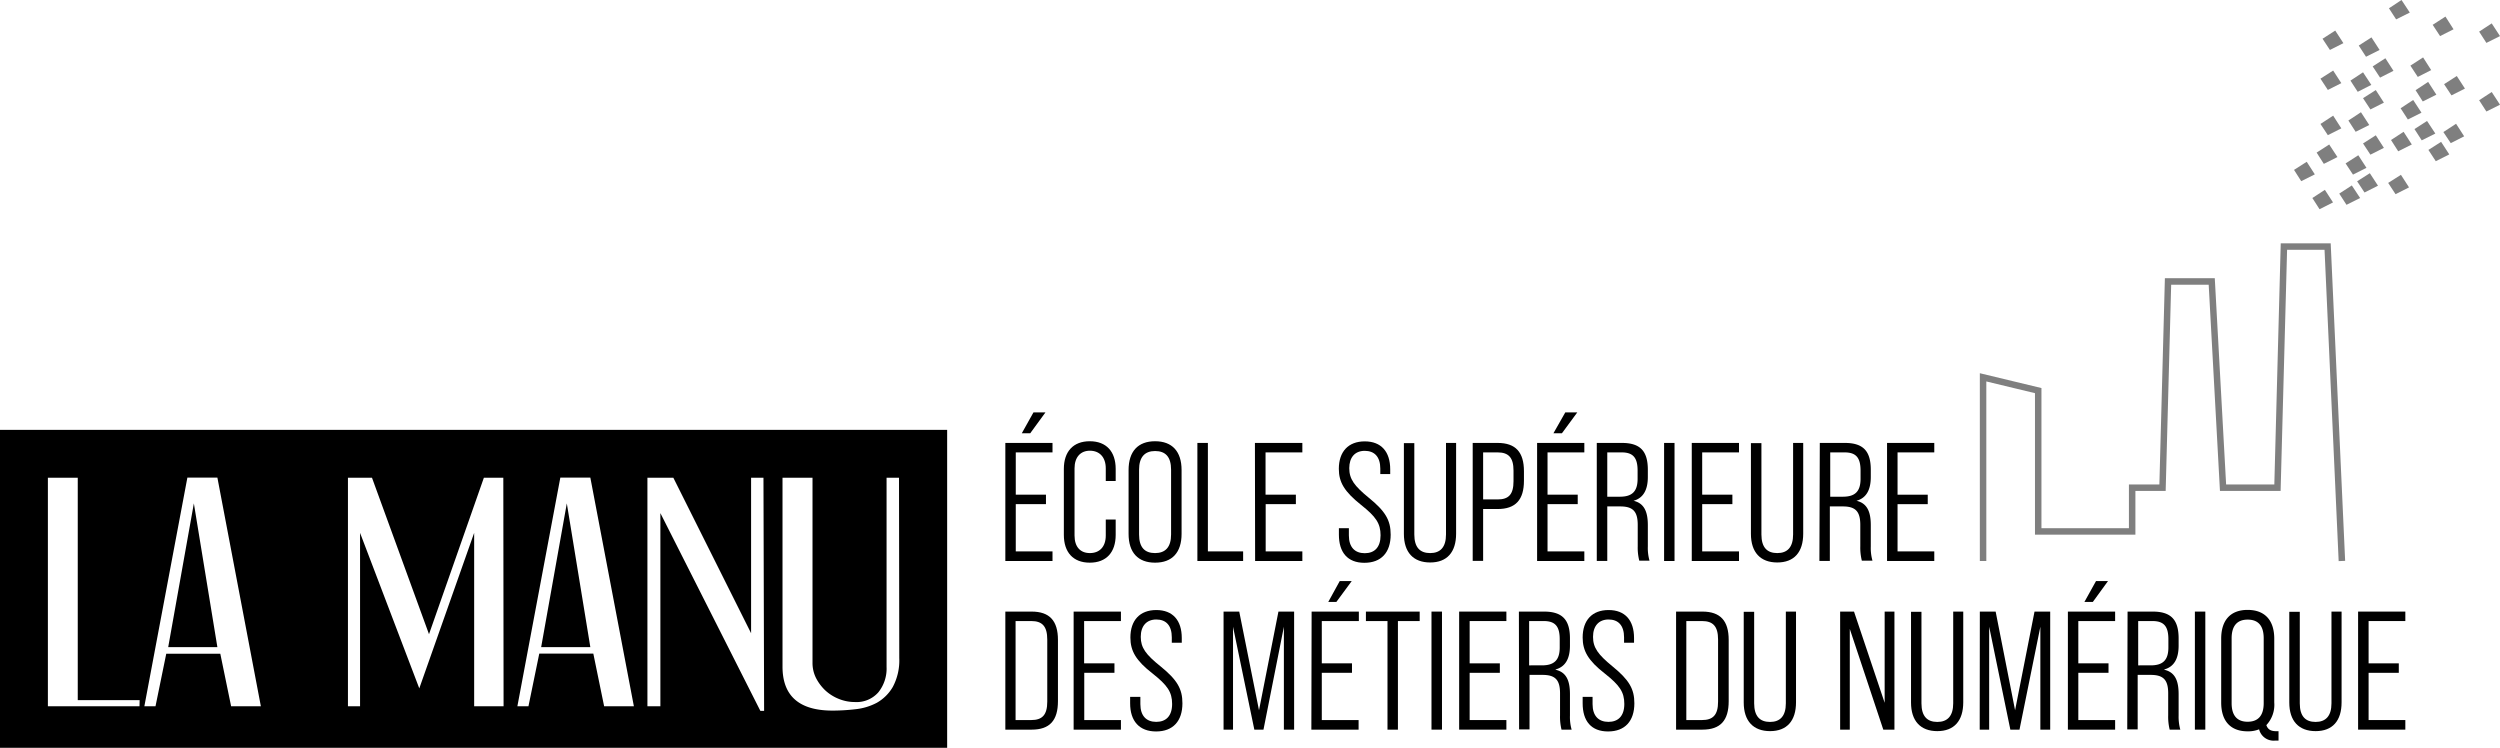 <svg xmlns="http://www.w3.org/2000/svg" width="385.84" height="115.41" viewBox="0 0 385.84 115.41">
  <defs>
    <style>
      .cls-1 {
        fill: #7f7f7f;
      }
    </style>
  </defs>
  <g id="Calque_2" data-name="Calque 2">
    <g id="Calque_1-2" data-name="Calque 1">
      <g id="LaManuCompact_RVB_greyscale">
        <g>
          <path d="M155.16,68.36h7.28v1.46h-5.67v6.53h4.66v1.46h-4.66V85.1h5.67v1.48h-7.28Zm4.34-4.71h1.85L159,66.87h-1.3Z"/>
          <path d="M164.19,82.55V72.37c0-2.66,1.43-4.27,4-4.27s4,1.61,4,4.27v1.87h-1.53V72.29c0-1.77-1-2.73-2.45-2.73s-2.37,1-2.37,2.73V82.65c0,1.77.91,2.71,2.37,2.71s2.45-.94,2.45-2.71V80.18h1.53v2.37c0,2.68-1.43,4.29-4,4.29S164.19,85.23,164.19,82.55Z"/>
          <path d="M174.18,82.39V72.55c0-2.89,1.46-4.45,4.09-4.45s4.09,1.56,4.09,4.45v9.84c0,2.89-1.46,4.45-4.09,4.45S174.18,85.28,174.18,82.39Zm6.56.1v-10c0-2-.88-2.88-2.47-2.88s-2.47.93-2.47,2.88v10c0,2,.88,2.87,2.47,2.87S180.74,84.45,180.74,82.49Z"/>
          <path d="M184.8,68.36h1.62V85.1h5.44v1.48H184.8Z"/>
          <path d="M193.68,68.36H201v1.46h-5.68v6.53H200v1.46h-4.66V85.1H201v1.48h-7.29Z"/>
          <path d="M206.64,82.52v-1h1.54v1.12c0,1.83.94,2.74,2.45,2.74s2.44-.91,2.44-2.76-.73-2.89-3-4.69c-2.58-2.06-3.44-3.49-3.44-5.57,0-2.65,1.46-4.24,4-4.24s3.93,1.59,3.93,4.32v.73h-1.53v-.84c0-1.82-.89-2.75-2.4-2.75s-2.39,1-2.39,2.68.78,2.73,3,4.55c2.58,2.09,3.39,3.49,3.39,5.7,0,2.76-1.46,4.35-4.06,4.35S206.64,85.25,206.64,82.52Z"/>
          <path d="M216.67,82.39v-14h1.61V82.49c0,2,.88,2.87,2.45,2.87s2.44-.91,2.44-2.87V68.36h1.56v14c0,2.86-1.4,4.45-4,4.45S216.67,85.25,216.67,82.39Z"/>
          <path d="M227.29,68.36h3.85c2.78,0,4.06,1.43,4.06,4.37v1.46c0,2.94-1.28,4.37-4.06,4.37H228.9v8h-1.61Zm3.85,8.72c1.69,0,2.45-.76,2.45-2.81V72.63c0-2-.76-2.81-2.45-2.81H228.9v7.26Z"/>
          <path d="M237.23,68.36h7.29v1.46h-5.68v6.53h4.66v1.46h-4.66V85.1h5.68v1.48h-7.29Zm4.35-4.71h1.85l-2.37,3.22h-1.31Z"/>
          <path d="M246.44,68.36h3.88c2.84,0,4,1.27,4,4.14v1.12c0,2-.71,3.25-2.21,3.67v0c1.58.36,2.21,1.59,2.21,3.75v3.3a7.16,7.16,0,0,0,.26,2.19H253a8.2,8.2,0,0,1-.24-2.21V81c0-2.11-.78-2.84-2.7-2.84h-2v8.41h-1.62Zm3.57,8.3c1.85,0,2.73-.78,2.73-2.76V72.63c0-2-.7-2.81-2.47-2.81h-2.21v6.84Z"/>
          <path d="M256.83,68.36h1.61V86.58h-1.61Z"/>
          <path d="M261.1,68.36h7.29v1.46h-5.68v6.53h4.66v1.46h-4.66V85.1h5.68v1.48H261.1Z"/>
          <path d="M270.23,82.39v-14h1.62V82.49c0,2,.88,2.87,2.45,2.87s2.44-.91,2.44-2.87V68.36h1.56v14c0,2.86-1.4,4.45-4,4.45S270.23,85.25,270.23,82.39Z"/>
          <path d="M280.86,68.36h3.87c2.84,0,4,1.27,4,4.14v1.12c0,2-.7,3.25-2.21,3.67v0c1.58.36,2.21,1.59,2.21,3.75v3.3a7.16,7.16,0,0,0,.26,2.19h-1.64a8.2,8.2,0,0,1-.24-2.21V81c0-2.11-.78-2.84-2.7-2.84h-2v8.41h-1.61Zm3.56,8.3c1.85,0,2.73-.78,2.73-2.76V72.63c0-2-.7-2.81-2.47-2.81h-2.21v6.84Z"/>
          <path d="M291.24,68.36h7.29v1.46h-5.67v6.53h4.66v1.46h-4.66V85.1h5.67v1.48h-7.29Z"/>
          <path d="M155.16,94.39h4.06c2.78,0,4.06,1.43,4.06,4.37v9.45c0,3-1.28,4.4-4.06,4.4h-4.06Zm4,16.74c1.69,0,2.47-.78,2.47-2.84V98.71c0-2.06-.78-2.86-2.47-2.86h-2.42v15.28Z"/>
          <path d="M165.7,94.39H173v1.46h-5.68v6.53H172v1.46h-4.66v7.29H173v1.48H165.7Z"/>
          <path d="M174.42,108.55v-1H176v1.12c0,1.83.94,2.74,2.45,2.74s2.45-.91,2.45-2.76-.73-2.89-3-4.69c-2.58-2-3.44-3.49-3.44-5.57,0-2.65,1.46-4.24,4-4.24s3.93,1.59,3.93,4.32v.73h-1.54v-.83c0-1.83-.88-2.76-2.39-2.76s-2.4,1-2.4,2.68.78,2.73,3.05,4.55c2.58,2.09,3.38,3.49,3.38,5.7,0,2.76-1.46,4.35-4.06,4.35S174.42,111.28,174.42,108.55Z"/>
          <path d="M188.84,94.39h2.42l3.05,15.23,3-15.23h2.42v18.22h-1.58V96.73L195,112.61h-1.41L190.3,96.73v15.88h-1.46Z"/>
          <path d="M202.43,94.39h7.29v1.46H204v6.53h4.66v1.46H204v7.29h5.68v1.48h-7.29Zm4.34-4.71h1.85l-2.37,3.22H205Z"/>
          <path d="M214.14,95.85h-3.33V94.39h8.3v1.46h-3.36v16.76h-1.61Z"/>
          <path d="M220.93,94.39h1.62v18.22h-1.62Z"/>
          <path d="M225.2,94.39h7.29v1.46h-5.67v6.53h4.66v1.46h-4.66v7.29h5.67v1.48H225.2Z"/>
          <path d="M234.42,94.39h3.88c2.83,0,4,1.27,4,4.14v1.12c0,2-.7,3.25-2.21,3.67v.05c1.59.36,2.21,1.59,2.21,3.75v3.3a7.12,7.12,0,0,0,.26,2.19H241a8.3,8.3,0,0,1-.23-2.21V107c0-2.11-.78-2.84-2.71-2.84h-2v8.41h-1.61Zm3.56,8.3c1.85,0,2.74-.78,2.74-2.76V98.66c0-2-.7-2.81-2.48-2.81H236v6.84Z"/>
          <path d="M244.26,108.55v-1h1.53v1.12c0,1.83.94,2.74,2.45,2.74s2.45-.91,2.45-2.76-.73-2.89-3-4.69c-2.57-2-3.43-3.49-3.43-5.57,0-2.65,1.45-4.24,4-4.24s3.93,1.59,3.93,4.32v.73h-1.54v-.83c0-1.83-.88-2.76-2.39-2.76s-2.4,1-2.4,2.68.78,2.73,3,4.55c2.57,2.09,3.38,3.49,3.38,5.7,0,2.76-1.46,4.35-4.06,4.35S244.26,111.28,244.26,108.55Z"/>
          <path d="M258.68,94.39h4.06c2.78,0,4.06,1.43,4.06,4.37v9.45c0,3-1.28,4.4-4.06,4.4h-4.06Zm4,16.74c1.69,0,2.48-.78,2.48-2.84V98.71c0-2.06-.79-2.86-2.48-2.86h-2.42v15.28Z"/>
          <path d="M269.12,108.42v-14h1.61v14.13c0,2,.89,2.87,2.45,2.87s2.44-.91,2.44-2.87V94.39h1.57v14c0,2.86-1.41,4.45-4,4.45S269.12,111.28,269.12,108.42Z"/>
          <path d="M284,94.39h2.14l4.73,14.08V94.39h1.51v18.22h-1.72l-5.17-15.54v15.54H284Z"/>
          <path d="M294.94,108.42v-14h1.61v14.13c0,2,.89,2.87,2.45,2.87s2.45-.91,2.45-2.87V94.39H303v14c0,2.86-1.41,4.45-4,4.45S294.94,111.28,294.94,108.42Z"/>
          <path d="M305.56,94.39H308l3,15.23,3-15.23h2.42v18.22H314.9V96.73l-3.22,15.88h-1.41L307,96.73v15.88h-1.46Z"/>
          <path d="M319.15,94.39h7.29v1.46h-5.68v6.53h4.66v1.46h-4.66v7.29h5.68v1.48h-7.29Zm4.34-4.71h1.85L323,92.9h-1.3Z"/>
          <path d="M328.36,94.39h3.88c2.84,0,4,1.27,4,4.14v1.12c0,2-.7,3.25-2.21,3.67v.05c1.59.36,2.21,1.59,2.21,3.75v3.3a7.44,7.44,0,0,0,.26,2.19h-1.64a8.3,8.3,0,0,1-.23-2.21V107c0-2.11-.78-2.84-2.71-2.84h-2v8.41h-1.61Zm3.57,8.3c1.85,0,2.73-.78,2.73-2.76V98.66c0-2-.7-2.81-2.47-2.81H330v6.84Z"/>
          <path d="M338.75,94.39h1.61v18.22h-1.61Z"/>
          <path d="M351.66,112.85v1.45h-.52a2.31,2.31,0,0,1-2.48-1.74,4.52,4.52,0,0,1-1.77.31c-2.62,0-4.08-1.56-4.08-4.45V98.58c0-2.89,1.46-4.45,4.08-4.45S351,95.69,351,98.58v9.84a4.58,4.58,0,0,1-1.22,3.49c.23.68.7.94,1.53.94Zm-4.77-1.46c1.59,0,2.48-.91,2.48-2.87v-10c0-2-.89-2.89-2.48-2.89s-2.47.93-2.47,2.89v10C344.42,110.48,345.31,111.39,346.89,111.39Z"/>
          <path d="M353.32,108.42v-14h1.62v14.13c0,2,.88,2.87,2.44,2.87s2.45-.91,2.45-2.87V94.39h1.56v14c0,2.86-1.4,4.45-4,4.45S353.32,111.28,353.32,108.42Z"/>
          <path d="M363.94,94.39h7.29v1.46h-5.67v6.53h4.66v1.46h-4.66v7.29h5.67v1.48h-7.29Z"/>
        </g>
        <g>
          <path d="M0,66.34v49.07H146.18V66.34Zm95.32,5.71-.08,0s0,0,0,0Zm-2.83,3.69h0l0,0-.06,0ZM21.53,109H7.39V73.73H12v34.33h9.55Zm14.14,0L34,100.89H25.66L24,109H22.28l6.64-35.29h4.63L40.26,109Zm42.05,0H73.18V82.24l-8.47,24-9.14-24V109H53.7V73.73h3.71l8.8,24.15,8.47-24.15h3Zm15.52,0-1.67-8.13H83.23L81.56,109H79.85l6.63-35.29h4.63L97.83,109Zm24.69.71h-.58L101.92,79.19V109h-2V73.73h4l12,24v-24h1.91Zm20.86-8.13a8.66,8.66,0,0,1-1,4.44,6.61,6.61,0,0,1-2.46,2.44,9,9,0,0,1-3.32,1,30.59,30.59,0,0,1-3.52.21q-7.73,0-7.72-6.8V73.73h4.63V102.3a5.16,5.16,0,0,0,.54,2.34,7.11,7.11,0,0,0,1.44,1.92,6.72,6.72,0,0,0,2.09,1.31,6.56,6.56,0,0,0,2.48.48,4.47,4.47,0,0,0,3.61-1.5,5.85,5.85,0,0,0,1.27-3.92V73.73h1.92Z"/>
          <polygon points="83.52 99.88 91.11 99.88 87.48 77.69 83.52 99.88"/>
          <polygon points="25.96 99.88 33.55 99.88 29.92 77.69 25.96 99.88"/>
        </g>
        <g>
          <polygon class="cls-1" points="360.94 86.6 358.76 38.55 352.98 38.55 351.98 75.77 342.62 75.77 340.88 43.94 335.09 43.94 334.24 75.77 329.57 75.77 329.57 82.52 314.07 82.52 314.07 60.68 306.56 58.87 306.56 86.58 305.56 86.58 305.56 57.6 315.07 59.89 315.07 81.52 328.57 81.52 328.57 74.77 333.27 74.77 334.12 42.94 341.82 42.94 343.57 74.77 351.01 74.77 352 37.55 359.71 37.55 361.94 86.56 360.94 86.6"/>
          <g>
            <polyline class="cls-1" points="357.99 32.29 356.88 30.56 358.81 29.3 360.07 31.24 357.99 32.29"/>
            <polyline class="cls-1" points="355.16 27.96 354.05 26.22 356.01 24.97 357.26 26.91 355.16 27.96"/>
            <polyline class="cls-1" points="365.84 23.87 364.7 22.14 366.67 20.88 367.92 22.82 365.84 23.87"/>
            <polyline class="cls-1" points="365.84 16.89 364.7 15.15 366.67 13.9 367.92 15.84 365.84 16.89"/>
            <polyline class="cls-1" points="376.59 5.57 375.45 3.83 377.42 2.56 378.67 4.52 376.59 5.57"/>
            <polyline class="cls-1" points="383.74 6.62 382.62 4.88 384.56 3.61 385.84 5.57 383.74 6.62"/>
            <polyline class="cls-1" points="358.65 25.29 357.54 23.55 359.48 22.3 360.75 24.24 358.65 25.29"/>
            <polyline class="cls-1" points="359.59 7.71 358.45 5.98 360.41 4.72 361.67 6.66 359.59 7.71"/>
            <polyline class="cls-1" points="373.92 15.66 372.81 13.92 374.75 12.64 376.02 14.61 373.92 15.66"/>
            <polyline class="cls-1" points="378.24 22.09 377.1 20.38 379.06 19.1 380.31 21.04 378.24 22.09"/>
            <polyline class="cls-1" points="363.88 14.17 362.76 12.44 364.7 11.16 365.98 13.1 363.88 14.17"/>
            <polyline class="cls-1" points="365.16 8.76 364.04 7.03 366 5.77 367.26 7.71 365.16 8.76"/>
            <polyline class="cls-1" points="367.33 11.98 366.19 10.25 368.15 8.99 369.4 10.93 367.33 11.98"/>
            <polyline class="cls-1" points="373.76 21.66 372.64 19.92 374.58 18.67 375.86 20.61 373.76 21.66"/>
            <polyline class="cls-1" points="371.62 18.44 370.5 16.71 372.44 15.43 373.72 17.39 371.62 18.44"/>
            <polyline class="cls-1" points="375.93 24.88 374.79 23.14 376.75 21.89 378.01 23.83 375.93 24.88"/>
            <polyline class="cls-1" points="378.35 14.72 377.21 12.99 379.17 11.73 380.43 13.67 378.35 14.72"/>
            <polyline class="cls-1" points="373.15 11.87 372.01 10.13 373.97 8.86 375.22 10.82 373.15 11.87"/>
            <polyline class="cls-1" points="383.74 17.21 382.62 15.47 384.56 14.2 385.84 16.16 383.74 17.21"/>
            <polyline class="cls-1" points="369.81 2.99 368.7 1.28 370.64 0 371.92 1.94 369.81 2.99"/>
            <polyline class="cls-1" points="362.15 31.61 361.03 29.88 362.97 28.62 364.25 30.56 362.15 31.61"/>
            <polyline class="cls-1" points="359.27 13.88 358.13 12.14 360.09 10.89 361.35 12.83 359.27 13.88"/>
            <polyline class="cls-1" points="364.93 29.71 363.79 27.98 365.75 26.73 367.01 28.66 364.93 29.71"/>
            <polyline class="cls-1" points="363.56 20.34 362.44 18.6 364.38 17.32 365.66 19.29 363.56 20.34"/>
            <polyline class="cls-1" points="363.15 26.95 362.01 25.22 363.97 23.96 365.23 25.9 363.15 26.95"/>
            <polyline class="cls-1" points="359.27 20.86 358.13 19.13 360.09 17.85 361.35 19.81 359.27 20.86"/>
            <polyline class="cls-1" points="370.13 23.35 369.02 21.61 370.96 20.34 372.23 22.3 370.13 23.35"/>
            <polyline class="cls-1" points="369.72 29.97 368.58 28.23 370.55 26.98 371.8 28.92 369.72 29.97"/>
          </g>
        </g>
      </g>
    </g>
  </g>
</svg>

